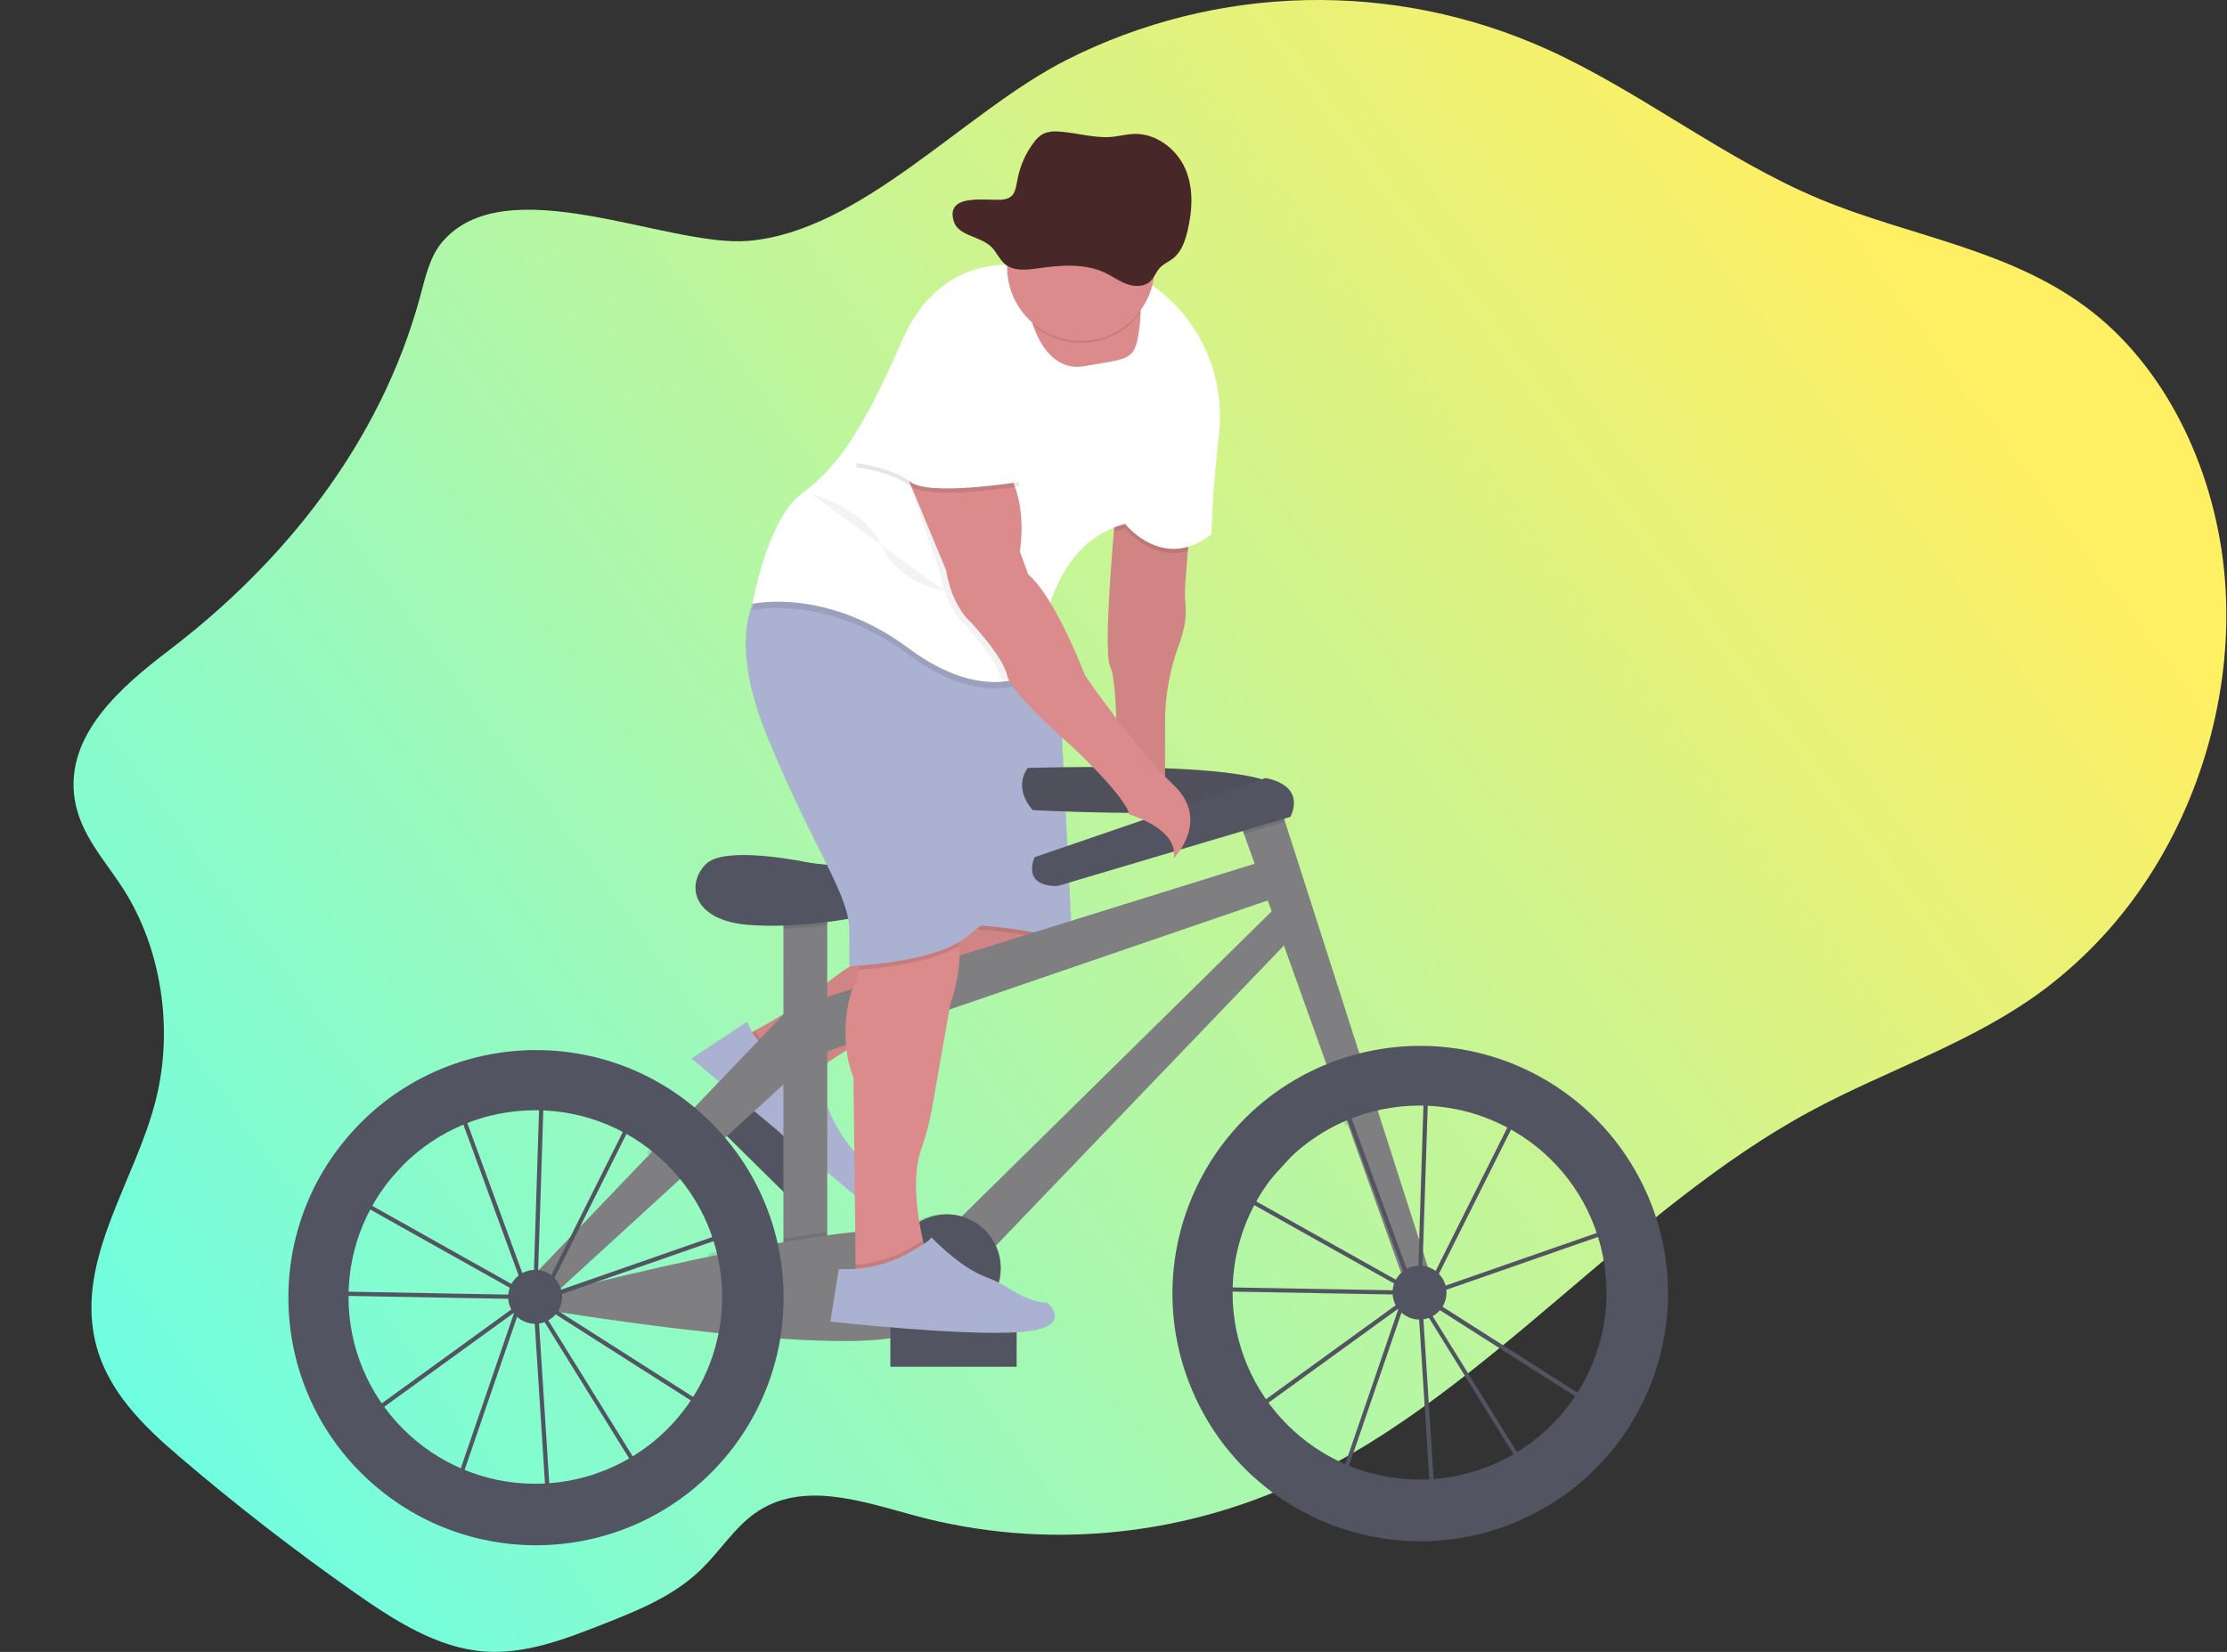 <svg width="1058" height="785" viewBox="0 0 1058 785" fill="none" xmlns="http://www.w3.org/2000/svg">
<rect x="0" y="0" width="1058" height="785" fill="#333333" stroke="none"/>
<g id="Frame" clip-path="url(#clip0)">
<path id="background" d="M209.74 115.43C204.26 122.08 202.15 131.43 199.79 140.22C180.79 211.06 133.97 268.04 80.65 308.74C58.07 325.98 30.58 349.1 35.52 380.01C38.18 396.61 49.85 408.83 58.52 422.35C76.71 450.66 82.61 489.14 73.94 523.03C64.08 561.59 36.52 597.57 45.05 636.56C50.31 660.56 68.17 677.64 85.34 692.32C112.13 715.21 139.77 736.65 168.26 756.64C187.36 770.04 207.68 783.08 229.94 784.78C249.54 786.28 268.74 778.83 287.35 771.48C303.61 765.05 320.28 758.36 333.41 745.48C341.98 737.07 348.81 726.22 358.33 719.34C380.69 703.18 409.41 713.42 435.05 720.34C495.55 736.58 560.3 730.65 617.87 703.6C706.18 662.1 773.49 574.95 859.87 528.19C897.01 508.08 937.41 495.6 971.8 469.7C991.17 454.95 1007.82 436.94 1021 416.46C1047 376.35 1061.06 325.21 1057 275.15C1052.94 225.09 1030.19 176.85 994.46 148.59C956.21 118.34 907.9 112.69 864.38 94.53C819.44 75.77 779.46 43.53 734.95 23.4C662 -9.5 578.08 -7.63 506.68 28.49C458.24 52.99 409.14 110.15 355.19 114.49C316.75 117.49 239.76 79.01 209.74 115.43Z" fill="url(#paint0_linear)"/>
<g id="man-bike">
<path id="Vector" d="M344.312 512.157L330.966 525.681L373.674 567.825L387.02 554.301L344.312 512.157Z" fill="#535461"/>
<path id="Vector_2" d="M354.49 491.99C354.49 491.99 379.28 478.91 388.86 470.49C394.63 465.44 400.83 460.92 407.39 456.96L438.49 438.03L503.49 433.03L506.49 444.03C506.49 444.03 511.49 460.03 461.49 474.03C411.49 488.03 386.49 510.03 386.49 510.03C386.49 510.03 354.49 520.99 354.49 491.99Z" fill="#DB8B8B"/>
<path id="Vector_3" opacity="0.1" d="M389.14 507.86C387.37 509.21 386.49 509.99 386.49 509.99C386.49 509.99 354.49 520.99 354.49 491.99C354.49 491.99 356.04 491.17 358.49 489.8C363.52 498 372.45 502.99 382.07 502.99H385.46L389.14 507.86Z" fill="black"/>
<path id="Vector_4" opacity="0.05" d="M505.55 449.55C502.77 455.44 493.18 465.12 461.49 473.99C420.88 485.36 396.76 501.99 389.14 507.86C387.37 509.21 386.49 509.99 386.49 509.99C386.49 509.99 354.49 520.99 354.49 491.99C354.49 491.99 356.04 491.17 358.49 489.8C365.92 485.73 381.65 476.8 388.83 470.45C394.6 465.4 400.8 460.88 407.36 456.92L438.46 437.99L450.04 437.1L503.46 432.99L506.46 443.99C506.46 443.99 507.16 446.14 505.55 449.55Z" fill="black"/>
<path id="Vector_5" d="M354.99 485.49L328.49 502.99L406.09 567.99C406.09 567.99 417.49 560.99 411.49 552.99C411.49 552.99 391.49 535.99 390.49 511.99L384.49 503.99H381.1C369.35 503.99 358.88 496.58 354.99 485.49Z" fill="#ABB1D1"/>
<path id="Vector_6" opacity="0.1" d="M505.55 449.55C489.55 441.82 450.49 440.99 450.49 440.99L450.07 437.1L503.49 432.99L506.49 443.99C506.49 443.99 507.16 446.14 505.55 449.55Z" fill="black"/>
<path id="Vector_7" d="M450.49 438.99C450.49 438.99 497.49 439.99 509.49 449.99L503.49 328.99H438.49L450.49 438.99Z" fill="#ABB1D1"/>
<path id="Vector_8" d="M488.25 364.95C488.25 364.95 605.9 360.95 608.3 376.16C610.7 391.37 490.65 384.96 490.65 384.96C490.65 384.96 481.05 375.35 488.25 364.95Z" fill="#535461"/>
<path id="Vector_9" opacity="0.05" d="M488.25 364.95C488.25 364.95 605.9 360.95 608.3 376.16C610.7 391.37 490.65 384.96 490.65 384.96C490.65 384.96 481.05 375.35 488.25 364.95Z" fill="black"/>
<path id="Vector_10" d="M393.01 425.78H372.2V606.66H393.01V425.78Z" fill="#7F7F82"/>
<path id="Vector_11" opacity="0.1" d="M393.01 425.77V439.7C386.09 440.6 379.01 441.17 372.2 441.39V425.77H393.01Z" fill="black"/>
<path id="Vector_12" d="M391.45 410.78C388.53 410.55 385.63 410.16 382.75 409.61C371.47 407.45 343.03 402.92 335.38 410.61C325.78 420.21 328.98 437.02 354.59 439.42C380.2 441.82 424.22 435.42 433.03 425.81C433.03 425.77 417.1 412.75 391.45 410.78Z" fill="#535461"/>
<path id="Vector_13" d="M387.41 475.4L605.91 407.37L613.11 424.18L389.01 501.01L387.41 475.4Z" fill="#7F7F82"/>
<path id="Vector_14" d="M452.24 582.65L609.91 427.38L618.71 440.18L468.24 597.05L452.24 582.65Z" fill="#7F7F82"/>
<path id="Vector_15" opacity="0.1" d="M653.59 529.85C648.59 531.14 643.72 532.87 639.03 535.02L629.47 508.31C634.49 506.12 639.65 504.29 644.93 502.84L653.59 529.85Z" fill="black"/>
<path id="Vector_16" d="M680.34 608.26L669.14 614.66L591 396.33L587.5 386.56L605.91 376.15L610.52 390.53L680.34 608.26Z" fill="#7F7F82"/>
<path id="Vector_17" opacity="0.1" d="M610.52 390.53L591 396.33L587.5 386.56L605.91 376.15L610.52 390.53Z" fill="black"/>
<path id="Vector_18" d="M491.45 407.37L601.1 369.75C601.1 369.75 620.31 372.15 613.1 388.16L502.66 420.97C502.66 420.97 485.86 422.57 491.45 407.37Z" fill="#535461"/>
<path id="Vector_19" opacity="0.1" d="M367.8 615.86C367.8 621.99 367.32 628.12 366.38 634.18C356.78 633.49 346.86 632.49 337.14 631.49C339.3 619.6 339.03 607.39 336.35 595.61C345.82 593.61 355.49 591.7 364.93 589.97C366.84 598.47 367.8 607.15 367.8 615.86Z" fill="black"/>
<path id="Vector_20" opacity="0.1" d="M393.01 585.38V606.65H372.2V588.65C379.4 587.4 386.4 586.29 393.01 585.38Z" fill="black"/>
<path id="Vector_21" d="M258.55 615.49C258.55 615.49 426.63 571.49 440.23 588.28C453.83 605.07 468.24 627.49 425.86 635.49C383.48 643.49 255.38 621.88 255.38 621.88L258.55 615.49Z" fill="#7F7F82"/>
<path id="Vector_22" opacity="0.1" d="M341.22 541.37L319.86 560.92C316.08 556.06 311.8 551.61 307.1 547.64L327.04 526.81C332.17 531.25 336.91 536.12 341.22 541.37Z" fill="black"/>
<path id="Vector_23" d="M252.95 606.66L378.6 475.4L382.61 505.81L259.35 618.66L252.95 606.66Z" fill="#7F7F82"/>
<path id="Vector_24" opacity="0.1" d="M448.23 628.27C462.374 628.27 473.84 616.804 473.84 602.66C473.84 588.516 462.374 577.05 448.23 577.05C434.086 577.05 422.62 588.516 422.62 602.66C422.62 616.804 434.086 628.27 448.23 628.27Z" fill="black"/>
<path id="Vector_25" d="M449.84 628.27C463.984 628.27 475.45 616.804 475.45 602.66C475.45 588.516 463.984 577.05 449.84 577.05C435.696 577.05 424.23 588.516 424.23 602.66C424.23 616.804 435.696 628.27 449.84 628.27Z" fill="#535461"/>
<path id="Vector_26" d="M442.99 600.74C446.01 598.48 450.27 599.1 452.52 602.11L472.85 629.29C475.1 632.3 474.48 636.56 471.48 638.81L471.47 638.82C468.46 641.07 464.2 640.45 461.95 637.45L441.62 610.27C439.37 607.25 439.98 602.99 442.99 600.74Z" fill="#6C63FF"/>
<path id="Vector_27" d="M565.49 246.99L563.11 277.1C562.84 280.91 562.89 284.74 563.26 288.55C563.57 291.92 563.26 297.82 559.96 306.82C555.72 318.32 553.53 330.47 553.49 342.72V376.99L530.49 372.99C530.49 372.99 531.49 324.99 527.49 316.99C523.49 308.99 530.49 237.99 530.49 237.99L565.49 246.99Z" fill="#DB8B8B"/>
<path id="Vector_28" opacity="0.05" d="M564.31 261.91L563.11 277.1C562.84 280.91 562.89 284.74 563.27 288.54C563.58 291.91 563.27 297.81 559.97 306.82C555.73 318.32 553.54 330.47 553.5 342.72V376.99L530.5 372.99C530.5 372.99 531.5 324.99 527.5 316.99C524.67 311.32 527.35 274.05 529.16 252.78C529.91 244.03 530.5 237.99 530.5 237.99L565.5 246.99L564.31 261.91Z" fill="black"/>
<path id="Vector_29" d="M451.51 476.99L442.86 526.19C441.77 532.76 440.1 539.22 437.86 545.49C432.79 559.35 436.03 578.78 438.49 589.38C439.58 594.06 440.49 597.02 440.49 597.02L414.49 611.02L406.49 605.02V601.02L405.49 512.02C399.49 498.02 401.49 477.02 405.49 469.02C406.63 466.39 407.43 463.63 407.87 460.8C409.87 450.08 410.49 435.02 410.49 435.02C410.49 435.02 426.49 408.02 445.49 426.02C452.49 432.65 455.15 441.32 455.71 449.62C456.69 463.83 451.51 476.99 451.51 476.99Z" fill="#DB8B8B"/>
<path id="Vector_30" opacity="0.1" d="M455.71 449.59C441.84 457.83 417.71 460.16 407.87 460.77C409.87 450.05 410.49 434.99 410.49 434.99C410.49 434.99 426.49 407.99 445.49 425.99C452.49 432.62 455.15 441.29 455.71 449.59Z" fill="black"/>
<path id="Vector_31" d="M489.49 424.99C478.86 430.65 468.81 437.35 459.49 444.99C443.49 457.99 403.49 458.99 403.49 458.99V443.99C404.49 425.99 387.49 405.99 364.49 349.99C349.8 314.23 353.87 293.99 358.73 283.99C361.49 278.34 364.49 275.99 364.49 275.99L489.49 299.99L493.96 313.39L503.49 341.99C503.49 341.99 468.49 343.99 462.49 346.99C456.49 349.99 460.49 376.99 460.49 376.99C454.49 404.99 489.49 424.99 489.49 424.99Z" fill="#ABB1D1"/>
<path id="Vector_32" opacity="0.1" d="M565.49 246.99L564.31 261.91C546.91 266.91 534.49 250.99 534.49 250.99C532.67 251.48 530.89 252.07 529.15 252.78C529.9 244.03 530.49 237.99 530.49 237.99L565.49 246.99Z" fill="black"/>
<path id="Vector_33" opacity="0.1" d="M493.96 313.39C493.49 318.06 493.49 320.99 493.49 320.99C493.49 320.99 470.49 339.99 431.49 310.99C392.49 281.99 357.49 289.99 357.49 289.99C357.49 289.99 357.9 287.67 358.73 283.99C361.49 278.34 364.49 275.99 364.49 275.99L489.49 299.99L493.96 313.39Z" fill="black"/>
<path id="Vector_34" d="M578.97 207.94C576.36 228.29 575.49 253.94 575.49 253.94C552.49 271.94 534.49 248.94 534.49 248.94C512.77 254.77 502.56 273.78 497.75 290.37C495.17 299.34 493.74 308.61 493.49 317.94C493.49 317.94 487.41 322.94 476.21 323.94C465.62 324.83 450.44 322.07 431.49 307.94C392.49 278.94 357.49 286.94 357.49 286.94C357.49 286.94 364.49 246.94 380.49 234.94C396.49 222.94 408.49 207.94 428.49 161.94C448.49 115.94 489.49 126.94 489.49 126.94C489.49 126.94 491.49 117.94 528.49 126.94C537.5 129.3 545.84 133.72 552.86 139.85C572.65 156.49 582.25 182.3 578.97 207.94Z" fill="white"/>
<path id="Vector_35" d="M541.86 149.49C541.81 150.82 541.7 152.3 541.52 153.95C539.52 171.95 537.52 169.95 515.52 173.95C501.84 176.44 494.73 165.01 491.31 156.01C490.07 152.75 489.14 149.38 488.52 145.95L536.52 137.95C536.52 137.95 542.27 136.34 541.86 149.49Z" fill="#DB8B8B"/>
<path id="Vector_36" opacity="0.05" d="M497.75 290.42C495.17 299.39 493.74 308.66 493.49 317.99C493.49 317.99 487.41 322.99 476.21 323.99C475.89 323.35 475.65 322.68 475.49 321.99C473.49 312.99 458.49 296.99 458.49 296.99C448.49 287.99 446.49 271.99 446.49 271.99L429.99 223.49L424.49 218.99C424.49 218.99 447.49 200.99 467.49 215.99C487.49 230.99 481.49 262.99 481.49 262.99L485.49 273.99C489.64 277.49 493.86 283.66 497.75 290.42Z" fill="black"/>
<path id="Vector_37" d="M427.49 217.99L449.49 270.99C449.49 270.99 451.49 286.99 461.49 295.99C461.49 295.99 476.49 311.99 478.49 320.99C480.49 329.99 508.49 353.99 508.49 353.99C508.49 353.99 534.49 377.99 536.49 386.99C536.49 386.99 560.49 393.99 557.49 407.99C557.49 407.99 575.49 389.99 557.49 372.99C539.49 355.99 515.49 320.99 515.49 320.99C515.49 320.99 501.49 283.99 488.49 272.99L484.49 261.99C484.49 261.99 490.49 229.99 470.49 214.99C450.49 199.99 427.49 217.99 427.49 217.99Z" fill="#DB8B8B"/>
<path id="Vector_38" opacity="0.1" d="M440.49 596.99L414.49 610.99L406.49 604.99V600.99C415.47 600.35 424.2 597.72 432.04 593.28C434.44 591.92 436.7 590.58 438.51 589.4C439.56 594.03 440.49 596.99 440.49 596.99Z" fill="black"/>
<path id="Vector_39" opacity="0.1" d="M470.49 175.99L484.49 230.99C484.49 230.99 441.49 237.99 432.49 230.99C423.49 223.99 406.49 221.99 406.49 221.99C406.49 221.99 424.49 169.99 434.49 163.99C444.49 157.99 470.49 175.99 470.49 175.99Z" fill="black"/>
<path id="Vector_40" d="M470.49 173.99L484.49 228.99C484.49 228.99 441.49 235.99 432.49 228.99C423.49 221.99 406.49 219.99 406.49 219.99C406.49 219.99 424.49 167.99 434.49 161.99C444.49 155.99 470.49 173.99 470.49 173.99Z" fill="white"/>
<path id="Vector_41" opacity="0.1" d="M541.86 148.49C530.52 164.14 508.64 167.64 492.98 156.3C492.41 155.89 491.85 155.46 491.31 155.01C490.07 151.75 489.14 148.38 488.52 144.95L536.52 136.95C536.52 136.95 542.27 135.34 541.86 148.49Z" fill="black"/>
<path id="Vector_42" d="M548.49 126.99C548.49 146.32 532.82 161.99 513.49 161.99C494.16 161.99 478.49 146.32 478.49 126.99C478.49 126.41 478.49 125.83 478.49 125.25C478.97 105.92 495.03 90.64 514.36 91.12C533.69 91.6 548.97 107.66 548.49 126.99Z" fill="#DB8B8B"/>
<path id="Vector_43" opacity="0.05" d="M384.99 234.49C384.99 234.49 410.99 241.49 418.99 259.49C426.99 277.49 448.63 280.78 448.63 280.78" fill="black"/>
<path id="Vector_44" d="M482.99 630.49H422.99V649.49H482.99V630.49Z" fill="#535461"/>
<path id="Vector_45" d="M432 595.23C437.37 592.23 442.08 589.23 442.49 587.99C442.49 587.99 456.04 602.29 468.11 606.73C472.17 608.23 476.05 610.16 479.7 612.49C484.48 615.49 491.3 619.02 497.49 619.02C497.49 619.02 511.49 631.02 484.49 633.02C457.49 635.02 394.49 628.02 394.49 628.02L398.49 603.02C410.17 603.71 421.81 601 432 595.23Z" fill="#ABB1D1"/>
</g>
<g id="right-wheel">
<path id="Vector_46" d="M679.878 715.78L673.618 617.88L673.488 617.67L667.168 619.87L638.078 704.68L591.828 671.88L665.518 618.47L665.588 618.26L666.008 618.11L670.758 614.66L593.518 571.35L574.588 592.15L577.588 611.65L666.388 613.23V615.23L575.908 613.61L572.508 591.5L598.398 563.05L637.118 517.88L637.808 519.75L646.008 510.75L676.548 516.22V515.01L678.548 515.07V516.58L723.908 524.7L681.578 609.35L675.408 613.82V614.32V614.88L773.218 580.8L761.608 672.01L678.608 619.14L675.688 617.5L724.628 696.39L679.878 715.78ZM675.878 621.44L681.728 712.82L721.778 695.44L675.878 621.44ZM595.308 671.88L637.098 701.51L664.438 621.77L595.308 671.88ZM677.628 616.22L679.718 617.39L760.068 668.59L770.868 583.72L677.628 616.22ZM670.528 609.02L673.038 613.07L673.478 612.75L676.478 518.22L646.738 512.88L638.578 521.88L670.528 609.02ZM595.138 569.97L669.978 611.97L668.678 609.84L637.098 523.57L599.898 564.45L595.138 569.97ZM678.508 518.58L675.508 611.27L680.028 607.99L720.938 526.17L678.508 518.58Z" fill="#535461"/>
<path id="Vector_47" d="M674.788 497C664.178 496.99 653.608 498.41 643.378 501.24C638.098 502.69 632.938 504.52 627.918 506.71C568.278 532.56 540.888 601.87 566.738 661.51C592.588 721.15 661.898 748.54 721.538 722.69C781.178 696.84 808.568 627.53 782.718 567.89C764.068 524.87 721.668 497.02 674.778 497H674.788ZM674.388 703.09C625.308 703.07 585.548 663.27 585.568 614.19C585.578 579.42 605.868 547.86 637.488 533.41C642.178 531.26 647.048 529.53 652.048 528.24C699.548 515.91 748.038 544.42 760.368 591.92C772.698 639.42 744.188 687.91 696.688 700.24C689.408 702.13 681.918 703.09 674.388 703.09Z" fill="#535461"/>
<path id="Vector_48" d="M674.388 627.06C681.462 627.06 687.198 621.325 687.198 614.25C687.198 607.175 681.462 601.44 674.388 601.44C667.313 601.44 661.578 607.175 661.578 614.25C661.578 621.325 667.313 627.06 674.388 627.06Z" fill="#535461"/>
</g>
<g id="hat">
<path id="hat_2" d="M453.17 105.34C455.3 112.02 465.53 112.23 470.78 117.15C473.51 119.71 474.78 123.49 477.78 125.77C481.95 128.95 487.97 128.25 493.28 127.49C503.97 125.97 515.45 125.06 525.09 129.67C528.51 131.3 531.58 133.58 535.15 134.91C538.72 136.24 543.15 136.4 546.05 134.04C548.37 132.15 549.22 129.04 551.32 126.96C552.95 125.32 555.22 124.4 557.08 122.96C561.16 119.88 562.92 114.86 564.08 110.06C566.48 100.18 567.17 89.53 563.08 80.16C558.99 70.79 549.15 63.16 538.41 63.65C535.12 63.8 531.91 64.65 528.63 65.01C520.08 65.88 511.63 63.01 503.05 62.52C500.56 62.22 498.04 62.56 495.72 63.52C493.97 64.49 492.47 65.84 491.31 67.47C487.38 72.62 484.69 78.6 483.45 84.95C482.45 89.74 482.4 94.08 476.53 94.82C469.86 95.7 448.66 91.21 453.17 105.34Z" fill="#472727"/>
</g>
<g id="left-wheel">
<path id="Vector_49" d="M259.731 717.781L253.461 619.841L253.331 619.631L247.011 621.831L217.931 706.681L171.681 673.891L245.351 620.481L245.421 620.271L245.841 620.121L250.591 616.671L173.351 573.361L154.431 594.161L157.431 613.661L246.251 615.281V617.281L155.771 615.661L152.351 593.521L178.251 565.061L217.001 519.861L217.691 521.731L225.891 512.731L256.351 518.191V516.981L258.351 517.041V518.551L303.711 526.671L261.421 611.281L255.251 615.751V616.251V616.811L353.051 582.731L341.441 673.941L258.441 621.071L255.521 619.431L304.461 698.311L259.731 717.781ZM255.731 623.441L261.581 714.821L301.631 697.441L255.731 623.441ZM175.151 673.871L216.941 703.501L244.281 623.76L175.151 673.871ZM257.471 618.211L259.561 619.381L339.911 670.581L350.711 585.711L257.471 618.211ZM250.371 611.01L252.881 615.061L253.321 614.741L256.321 520.211L226.581 514.891L218.421 523.891L250.371 611.01ZM174.951 571.951L249.791 613.951L248.491 611.821L216.911 525.551L179.721 566.421L174.951 571.951ZM258.351 520.561L255.351 613.281L259.871 610.001L300.781 528.181L258.351 520.561Z" fill="#535461"/>
<path id="Vector_50" d="M369.421 590.741C365.411 572.921 357.291 556.281 345.711 542.161C341.411 536.911 336.67 532.041 331.54 527.601C282.36 485.141 208.071 490.581 165.601 539.771C123.141 588.951 128.581 663.24 177.771 705.71C226.961 748.18 301.241 742.731 343.711 693.541C358.051 676.931 367.461 656.651 370.871 634.971C371.811 628.911 372.29 622.781 372.29 616.651C372.29 607.941 371.331 599.251 369.421 590.741ZM254.231 705.09C205.211 705.04 165.521 665.261 165.571 616.251C165.621 567.231 205.401 527.541 254.411 527.591C303.431 527.641 343.12 567.421 343.07 616.431C343.06 621.741 342.581 627.051 341.631 632.281C333.891 674.471 297.121 705.1 254.231 705.09Z" fill="#535461"/>
<path id="Vector_51" d="M266.883 618.309C268.016 611.326 263.274 604.746 256.29 603.612C249.307 602.479 242.726 607.221 241.593 614.205C240.46 621.188 245.202 627.768 252.186 628.902C259.169 630.035 265.749 625.293 266.883 618.309Z" fill="#535461"/>
</g>
</g>
<defs>
<linearGradient id="paint0_linear" x1="859" y1="69" x2="-29.5" y2="721.5" gradientUnits="userSpaceOnUse">
<stop stop-color="#FFEF63"/>
<stop offset="0.983" stop-color="#63FFEC"/>
</linearGradient>
<clipPath id="clip0">
<rect width="1057.69" height="784.98" fill="white"/>
</clipPath>
</defs>
</svg>
